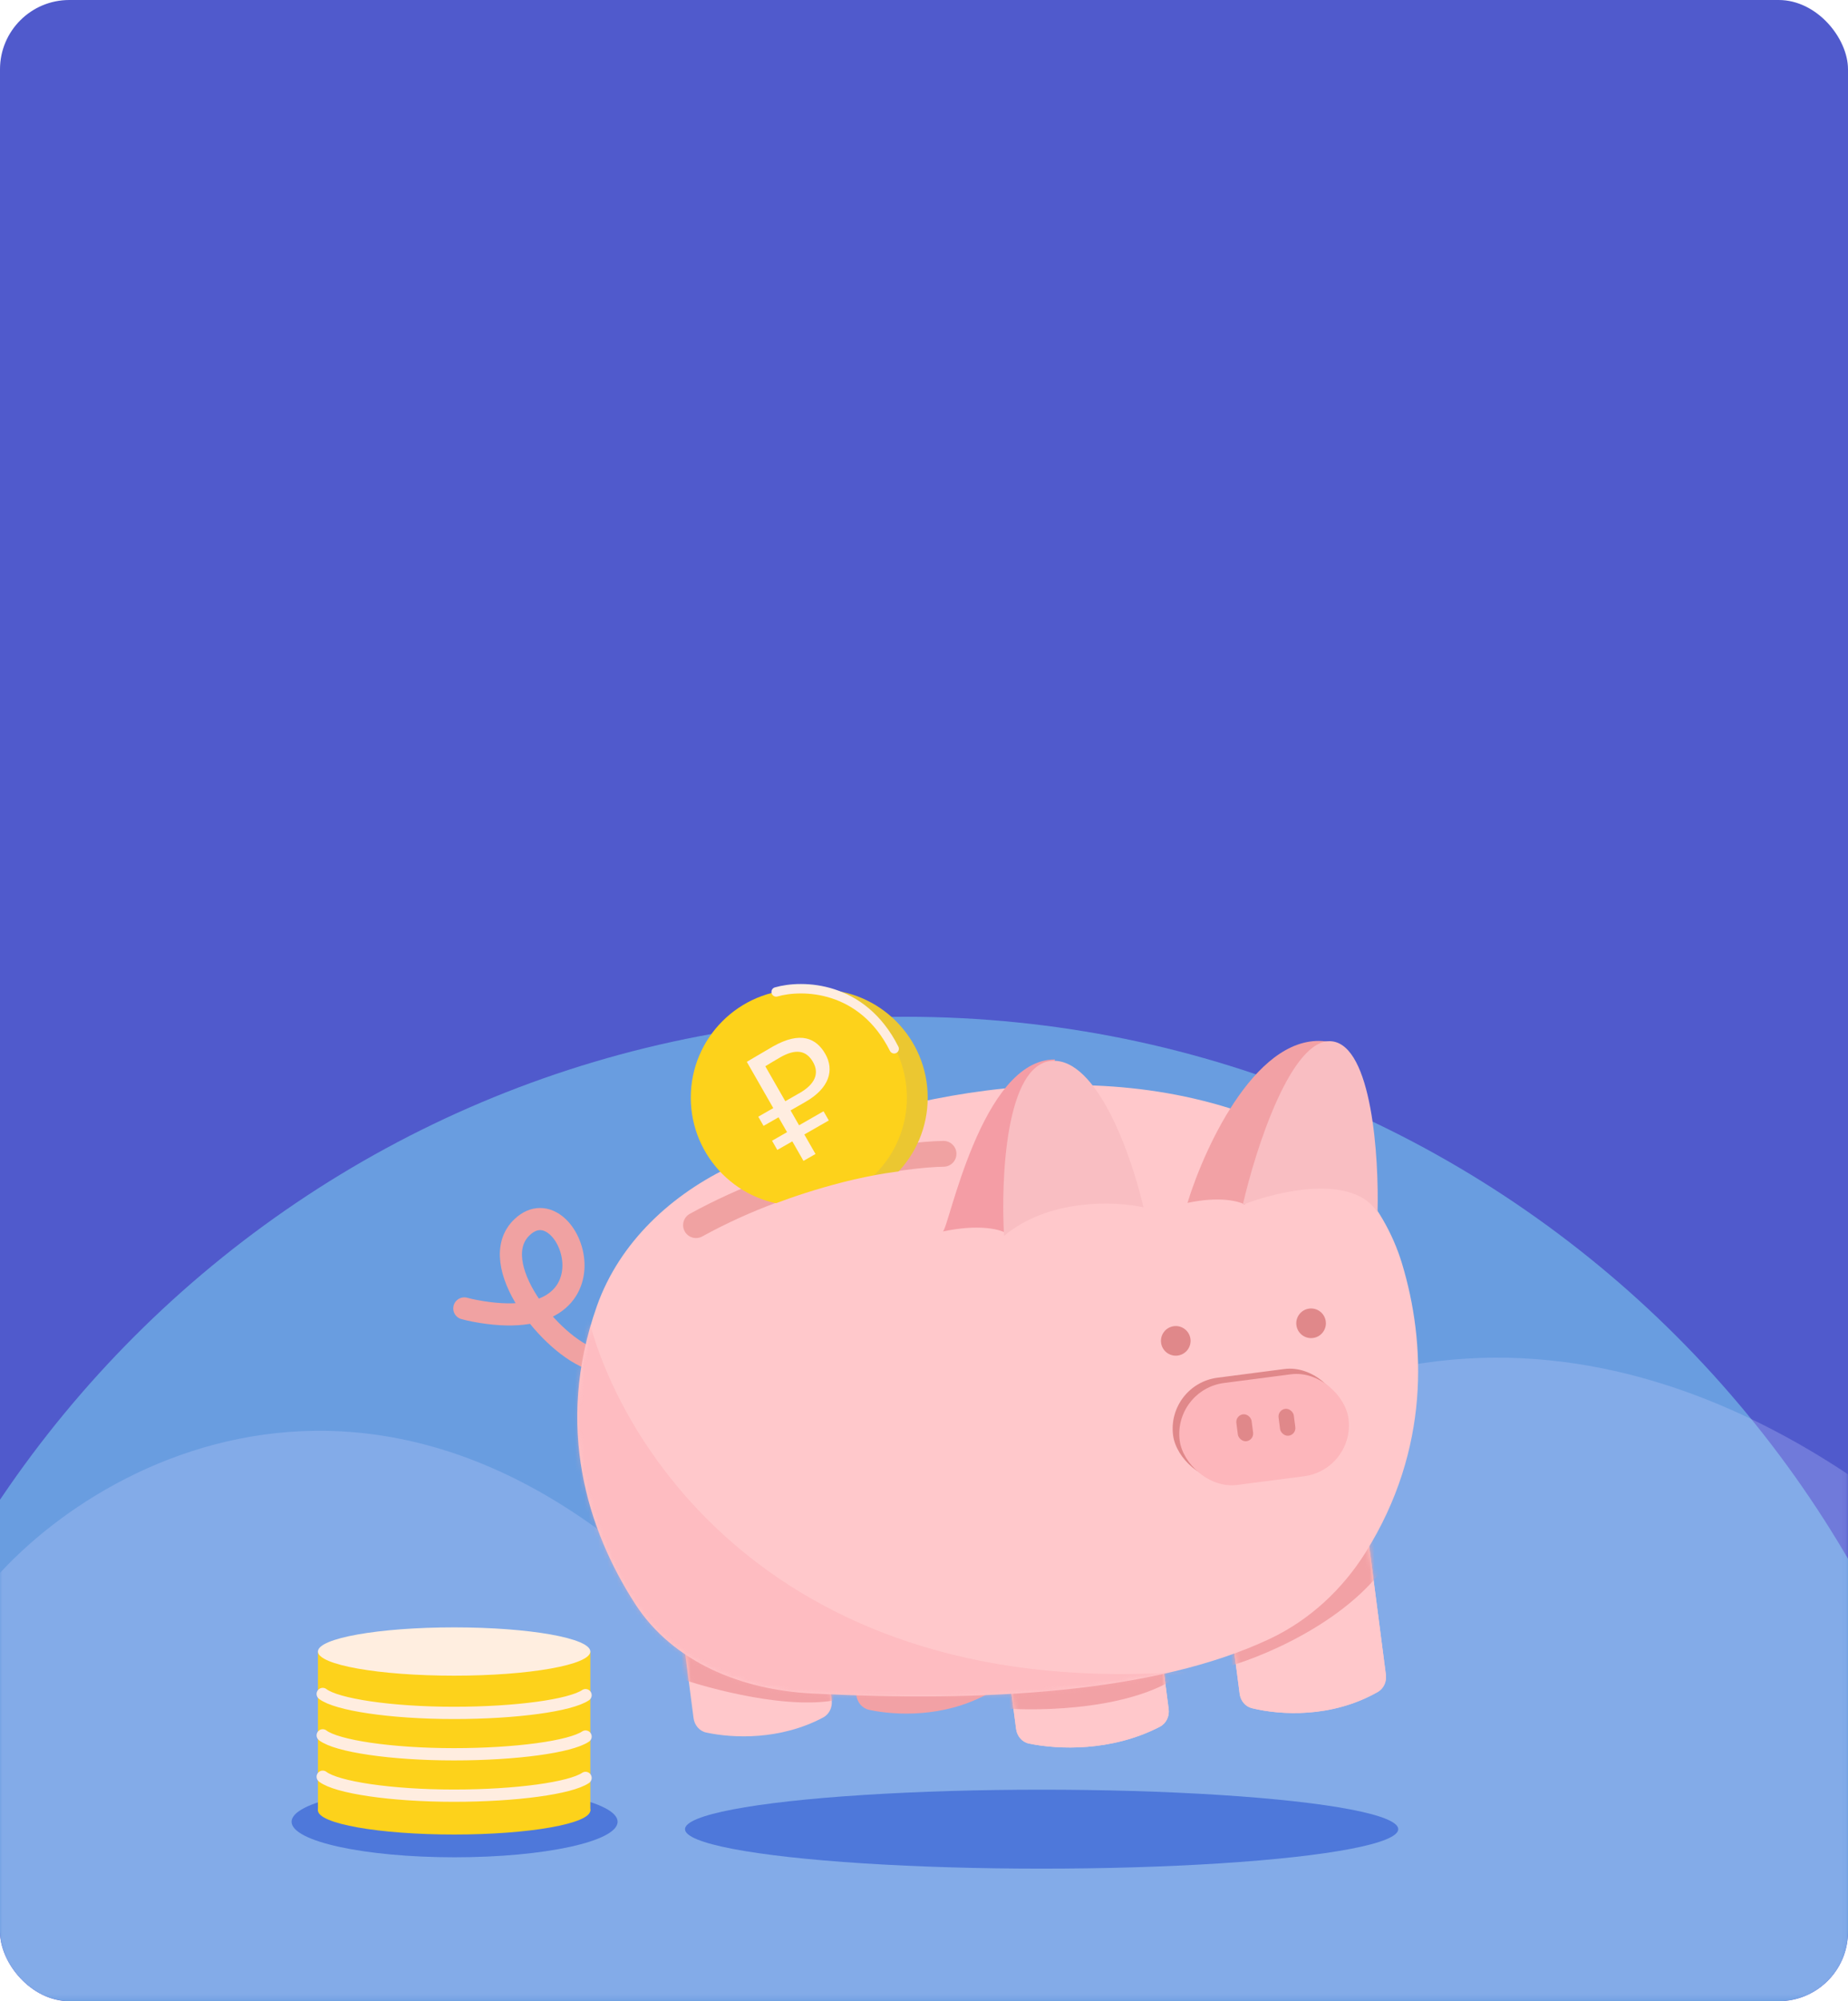 <svg width="400" height="433" viewBox="0 0 400 433" fill="none" xmlns="http://www.w3.org/2000/svg">
<g clip-path="url(#clip0_215_68)">
<rect width="400" height="433" rx="15" fill="#505ACC"/>
<g filter="url(#filter0_f_215_68)">
<path d="M432 456C432 586.339 326.339 692 196 692C65.661 692 -40 586.339 -40 456C-40 325.661 65.661 220 196 220C326.339 220 432 325.661 432 456Z" fill="#6EA9E4" fill-opacity="0.86"/>
</g>
<g clip-path="url(#clip1_215_68)">
<mask id="mask0_215_68" style="mask-type:alpha" maskUnits="userSpaceOnUse" x="0" y="-8" width="400" height="441">
<rect y="-8" width="399.903" height="440.601" rx="12.168" fill="url(#paint0_linear_215_68)"/>
</mask>
<g mask="url(#mask0_215_68)">
<path d="M288.641 299.64C358.973 275.851 415.86 331.703 421.031 334.806V439.27H0.073C-6.477 419.273 -17.716 374.523 -10.27 355.492C-0.961 331.703 63.165 277.92 134.532 334.806C205.898 391.692 218.31 323.429 288.641 299.64Z" fill="#CAD2FF" fill-opacity="0.27"/>
</g>
<ellipse cx="225.461" cy="395.781" rx="77.191" ry="8.543" fill="#4E78DA"/>
<ellipse cx="98.398" cy="394.176" rx="35.283" ry="7.691" fill="#4E78DA"/>
<path d="M128.256 294.11C119.377 291.277 104.759 273.255 113.038 265.493C123.29 255.88 135.763 289.915 102.741 283.623C101.954 283.473 101.208 283.301 100.502 283.106" stroke="#F0A2A2" stroke-width="4.788" stroke-linecap="round"/>
<path d="M150.117 371.736L148.27 357.516L178.174 353.631L180.019 367.834C180.218 369.369 179.522 370.901 178.154 371.627C168.852 376.564 158.662 376.12 152.873 374.877C151.369 374.554 150.315 373.262 150.117 371.736Z" fill="#FFC8CB"/>
<path d="M185.355 366.818L183.508 352.598L213.412 348.714L215.257 362.917C215.457 364.451 214.76 365.983 213.393 366.709C204.09 371.646 193.9 371.202 188.112 369.96C186.607 369.637 185.553 368.344 185.355 366.818Z" fill="#F2A1A5"/>
<path d="M219.933 374.095L217.632 356.383L250.525 351.061L252.958 369.789C253.161 371.351 252.434 372.904 251.035 373.627C240.588 379.026 229.138 378.572 222.758 377.269C221.223 376.956 220.135 375.649 219.933 374.095Z" fill="#FFC8CB"/>
<path d="M268.324 366.487L265.956 348.257L296.003 331.796L299.973 362.358C300.167 363.857 299.507 365.356 298.194 366.104C288.197 371.79 277.129 371.11 270.984 369.605C269.525 369.248 268.517 367.977 268.324 366.487Z" fill="#FFC8CB"/>
<path d="M219.933 374.095L217.632 356.383L250.525 351.061L252.958 369.789C253.161 371.351 252.434 372.904 251.035 373.627C240.588 379.026 229.138 378.572 222.758 377.269C221.223 376.956 220.135 375.649 219.933 374.095Z" fill="#FFC8CB"/>
<path d="M268.324 366.487L265.956 348.257L296.003 331.796L299.973 362.358C300.167 363.857 299.507 365.356 298.194 366.104C288.197 371.79 277.129 371.11 270.984 369.605C269.525 369.248 268.517 367.977 268.324 366.487Z" fill="#FFC8CB"/>
<mask id="mask1_215_68" style="mask-type:alpha" maskUnits="userSpaceOnUse" x="265" y="331" width="36" height="40">
<path d="M268.324 366.487L265.956 348.257L296.003 331.796L299.973 362.358C300.167 363.857 299.507 365.356 298.194 366.104C288.197 371.79 277.129 371.11 270.984 369.605C269.525 369.248 268.517 367.977 268.324 366.487Z" fill="#FFC8CB"/>
</mask>
<g mask="url(#mask1_215_68)">
<path d="M302.017 335.289C294.498 349.435 274.792 358.031 265.878 360.56L261.33 345.556L286.39 326.705C294.732 323.672 309.537 321.143 302.017 335.289Z" fill="#F2A1A5"/>
</g>
<mask id="mask2_215_68" style="mask-type:alpha" maskUnits="userSpaceOnUse" x="148" y="353" width="33" height="23">
<path d="M150.117 371.734L148.27 357.514L178.174 353.63L180.019 367.833C180.218 369.368 179.522 370.9 178.154 371.625C168.852 376.563 158.662 376.119 152.873 374.876C151.369 374.553 150.315 373.261 150.117 371.734Z" fill="#FFC8CB"/>
</mask>
<g mask="url(#mask2_215_68)">
<path d="M182.024 367.607C171.411 370.225 153.597 365.482 146.016 362.783L144.811 357.959L146.016 351.24C154.516 352.963 171.79 356.443 172.893 356.581C174.271 356.753 195.29 364.333 182.024 367.607Z" fill="#F2A1A5"/>
</g>
<mask id="mask3_215_68" style="mask-type:alpha" maskUnits="userSpaceOnUse" x="217" y="351" width="36" height="28">
<path d="M219.933 374.095L217.632 356.383L250.525 351.06L252.958 369.788C253.161 371.35 252.434 372.904 251.035 373.627C240.588 379.026 229.138 378.571 222.758 377.269C221.223 376.955 220.135 375.649 219.933 374.095Z" fill="#FFC8CB"/>
</mask>
<g mask="url(#mask3_215_68)">
<path d="M256.29 361.805C246.077 369.89 225.417 370.364 216.364 369.591L214.759 357.236L245.249 348.51C253.185 349.573 266.503 353.721 256.29 361.805Z" fill="#F2A1A5"/>
</g>
<path d="M129.19 282.614C119.979 308.663 127.185 331.078 137.46 347.014C145.642 359.703 160.552 365.628 175.629 366.411C213.117 368.359 250.155 366.284 274.931 354.558C283.461 350.521 290.567 343.906 295.578 335.909C309.609 313.517 308.612 290.457 303.478 273.441C299.361 259.797 288.876 248.97 275.779 243.35C235.445 226.04 189.074 238.025 158.704 252.137C145.396 258.322 134.083 268.778 129.19 282.614Z" fill="#FFC8CB"/>
<path d="M217.596 266.722C217.614 266.733 217.632 266.743 217.649 266.753C217.626 266.756 217.609 266.745 217.596 266.722C216.197 265.939 211.635 264.834 204.067 266.465C205.295 266.219 212.343 229.068 228.372 229.243C224.485 241.512 217.031 265.74 217.596 266.722Z" fill="#F49DA5"/>
<path d="M227.591 229.549C217.68 230.344 216.616 255.121 217.323 267.41C227.097 259.245 241.518 259.89 247.507 261.232C244.998 250.34 237.502 228.754 227.591 229.549Z" fill="#F9BEC2"/>
<path d="M257.024 260.277C263.946 258.785 268.177 259.899 269.426 260.643L287.585 225.419C272.521 222.829 260.934 247.578 257.024 260.277Z" fill="#F2A1A5"/>
<path d="M298.171 262.331C292.853 253.895 276.512 257.709 269.007 260.671C271.797 248.502 279.553 224.393 288.253 225.306C296.954 226.219 298.491 250.37 298.171 262.331Z" fill="#F9BEC2"/>
<circle cx="283.784" cy="286.323" r="3.206" transform="rotate(-7.401 283.784 286.323)" fill="#E0888A"/>
<circle cx="254.495" cy="290.127" r="3.206" transform="rotate(-7.401 254.495 290.127)" fill="#E0888A"/>
<rect x="252.482" y="299.532" width="36.84" height="22.243" rx="11.121" transform="rotate(-7.401 252.482 299.532)" fill="#E0888A"/>
<mask id="mask4_215_68" style="mask-type:alpha" maskUnits="userSpaceOnUse" x="124" y="234" width="183" height="134">
<path d="M129.19 282.614C119.979 308.663 127.185 331.078 137.46 347.014C145.642 359.703 160.552 365.628 175.629 366.412C213.117 368.359 250.155 366.284 274.931 354.558C283.461 350.521 290.567 343.907 295.578 335.909C309.609 313.517 308.612 290.458 303.478 273.441C299.361 259.797 288.876 248.97 275.779 243.35C235.445 226.041 189.074 238.025 158.704 252.138C145.396 258.322 134.083 268.778 129.19 282.614Z" fill="#FFC8CB"/>
</mask>
<g mask="url(#mask4_215_68)">
<path d="M262.51 361.169C169.508 370.702 133.287 312.914 126.802 282.828L113.181 300.516L104.091 353.092L238.596 390.656C285.318 376.855 355.512 351.636 262.51 361.169Z" fill="#FEA8B0" fill-opacity="0.38"/>
</g>
<rect x="253.914" y="300.672" width="36.84" height="22.243" rx="11.121" transform="rotate(-7.401 253.914 300.672)" fill="#FDB6BB"/>
<rect x="276.533" y="305.047" width="3.326" height="5.865" rx="1.663" transform="rotate(-7.401 276.533 305.047)" fill="#E0888A"/>
<rect x="267.396" y="306.233" width="3.326" height="5.865" rx="1.663" transform="rotate(-7.401 267.396 306.233)" fill="#E0888A"/>
<path d="M204.228 249.654C195.44 249.799 172.422 253.087 150.652 265.087" stroke="#F0A2A2" stroke-width="5.586" stroke-linecap="round"/>
<circle cx="177.414" cy="237.492" r="23.387" fill="#EBC731"/>
<circle cx="172.907" cy="237.492" r="23.387" fill="#FDD21B"/>
<path d="M196.287 253.273C184.192 254.431 170.607 259.171 165.326 261.395L166.211 265.416C174.172 263.888 190.256 260.8 190.899 260.672C191.703 260.511 211.406 251.826 196.287 253.273Z" fill="#FFC8CB"/>
<ellipse cx="98.298" cy="391.712" rx="29.48" ry="5.227" fill="#FDD21B"/>
<path d="M127.778 391.86V357.307H68.818V391.86H127.778Z" fill="#FDD21B"/>
<ellipse cx="98.298" cy="357.343" rx="29.48" ry="5.227" fill="#FFEEE0"/>
<path d="M126.742 366.786C123.464 368.999 111.755 370.624 98.268 370.624C84.558 370.624 72.851 368.83 69.852 366.529" stroke="#FFEDE0" stroke-width="2.656" stroke-linecap="round"/>
<path d="M126.744 375.74C123.466 377.952 111.757 379.578 98.27 379.578C84.559 379.578 72.853 377.784 69.853 375.483" stroke="#FFEDE0" stroke-width="2.656" stroke-linecap="round"/>
<path d="M126.742 384.693C123.464 386.906 111.755 388.532 98.268 388.532C84.558 388.532 72.851 386.737 69.852 384.437" stroke="#FFEDE0" stroke-width="2.656" stroke-linecap="round"/>
<path d="M167.998 214.626C173.629 213.004 186.622 213.193 193.541 226.924" stroke="#FFEDE0" stroke-width="2.043" stroke-linecap="round"/>
<path d="M165.27 243.61L168.516 241.752L170.356 244.967L167.11 246.825L168.249 248.815L171.495 246.958L173.913 251.183L176.516 249.693L174.097 245.468L179.395 242.436L178.255 240.446L172.958 243.478L171.118 240.263L174.333 238.423C179.569 235.426 180.612 231.496 178.632 228.036C176.722 224.698 173.338 222.977 167.214 226.481C165.867 227.253 162.84 229.066 161.646 229.75L167.376 239.762L164.131 241.62L165.27 243.61ZM168.861 228.791C172.26 226.846 174.527 227.255 175.981 229.797C177.453 232.369 176.256 234.68 173.102 236.485L169.979 238.273L165.65 230.71C166.643 230.101 168.004 229.281 168.861 228.791Z" fill="#FFEDE0"/>
</g>
</g>
<defs>
<filter id="filter0_f_215_68" x="-308.182" y="-48.182" width="1008.36" height="1008.36" filterUnits="userSpaceOnUse" color-interpolation-filters="sRGB">
<feFlood flood-opacity="0" result="BackgroundImageFix"/>
<feBlend mode="normal" in="SourceGraphic" in2="BackgroundImageFix" result="shape"/>
<feGaussianBlur stdDeviation="134.091" result="effect1_foregroundBlur_215_68"/>
</filter>
<linearGradient id="paint0_linear_215_68" x1="199.951" y1="-8" x2="199.951" y2="432.601" gradientUnits="userSpaceOnUse">
<stop stop-color="#505ACB"/>
<stop offset="0.818" stop-color="#658DE4"/>
</linearGradient>
<clipPath id="clip0_215_68">
<rect width="400" height="433" rx="15" fill="white"/>
</clipPath>
<clipPath id="clip1_215_68">
<rect width="400" height="224" fill="white" transform="translate(0 209)"/>
</clipPath>
</defs>
</svg>
